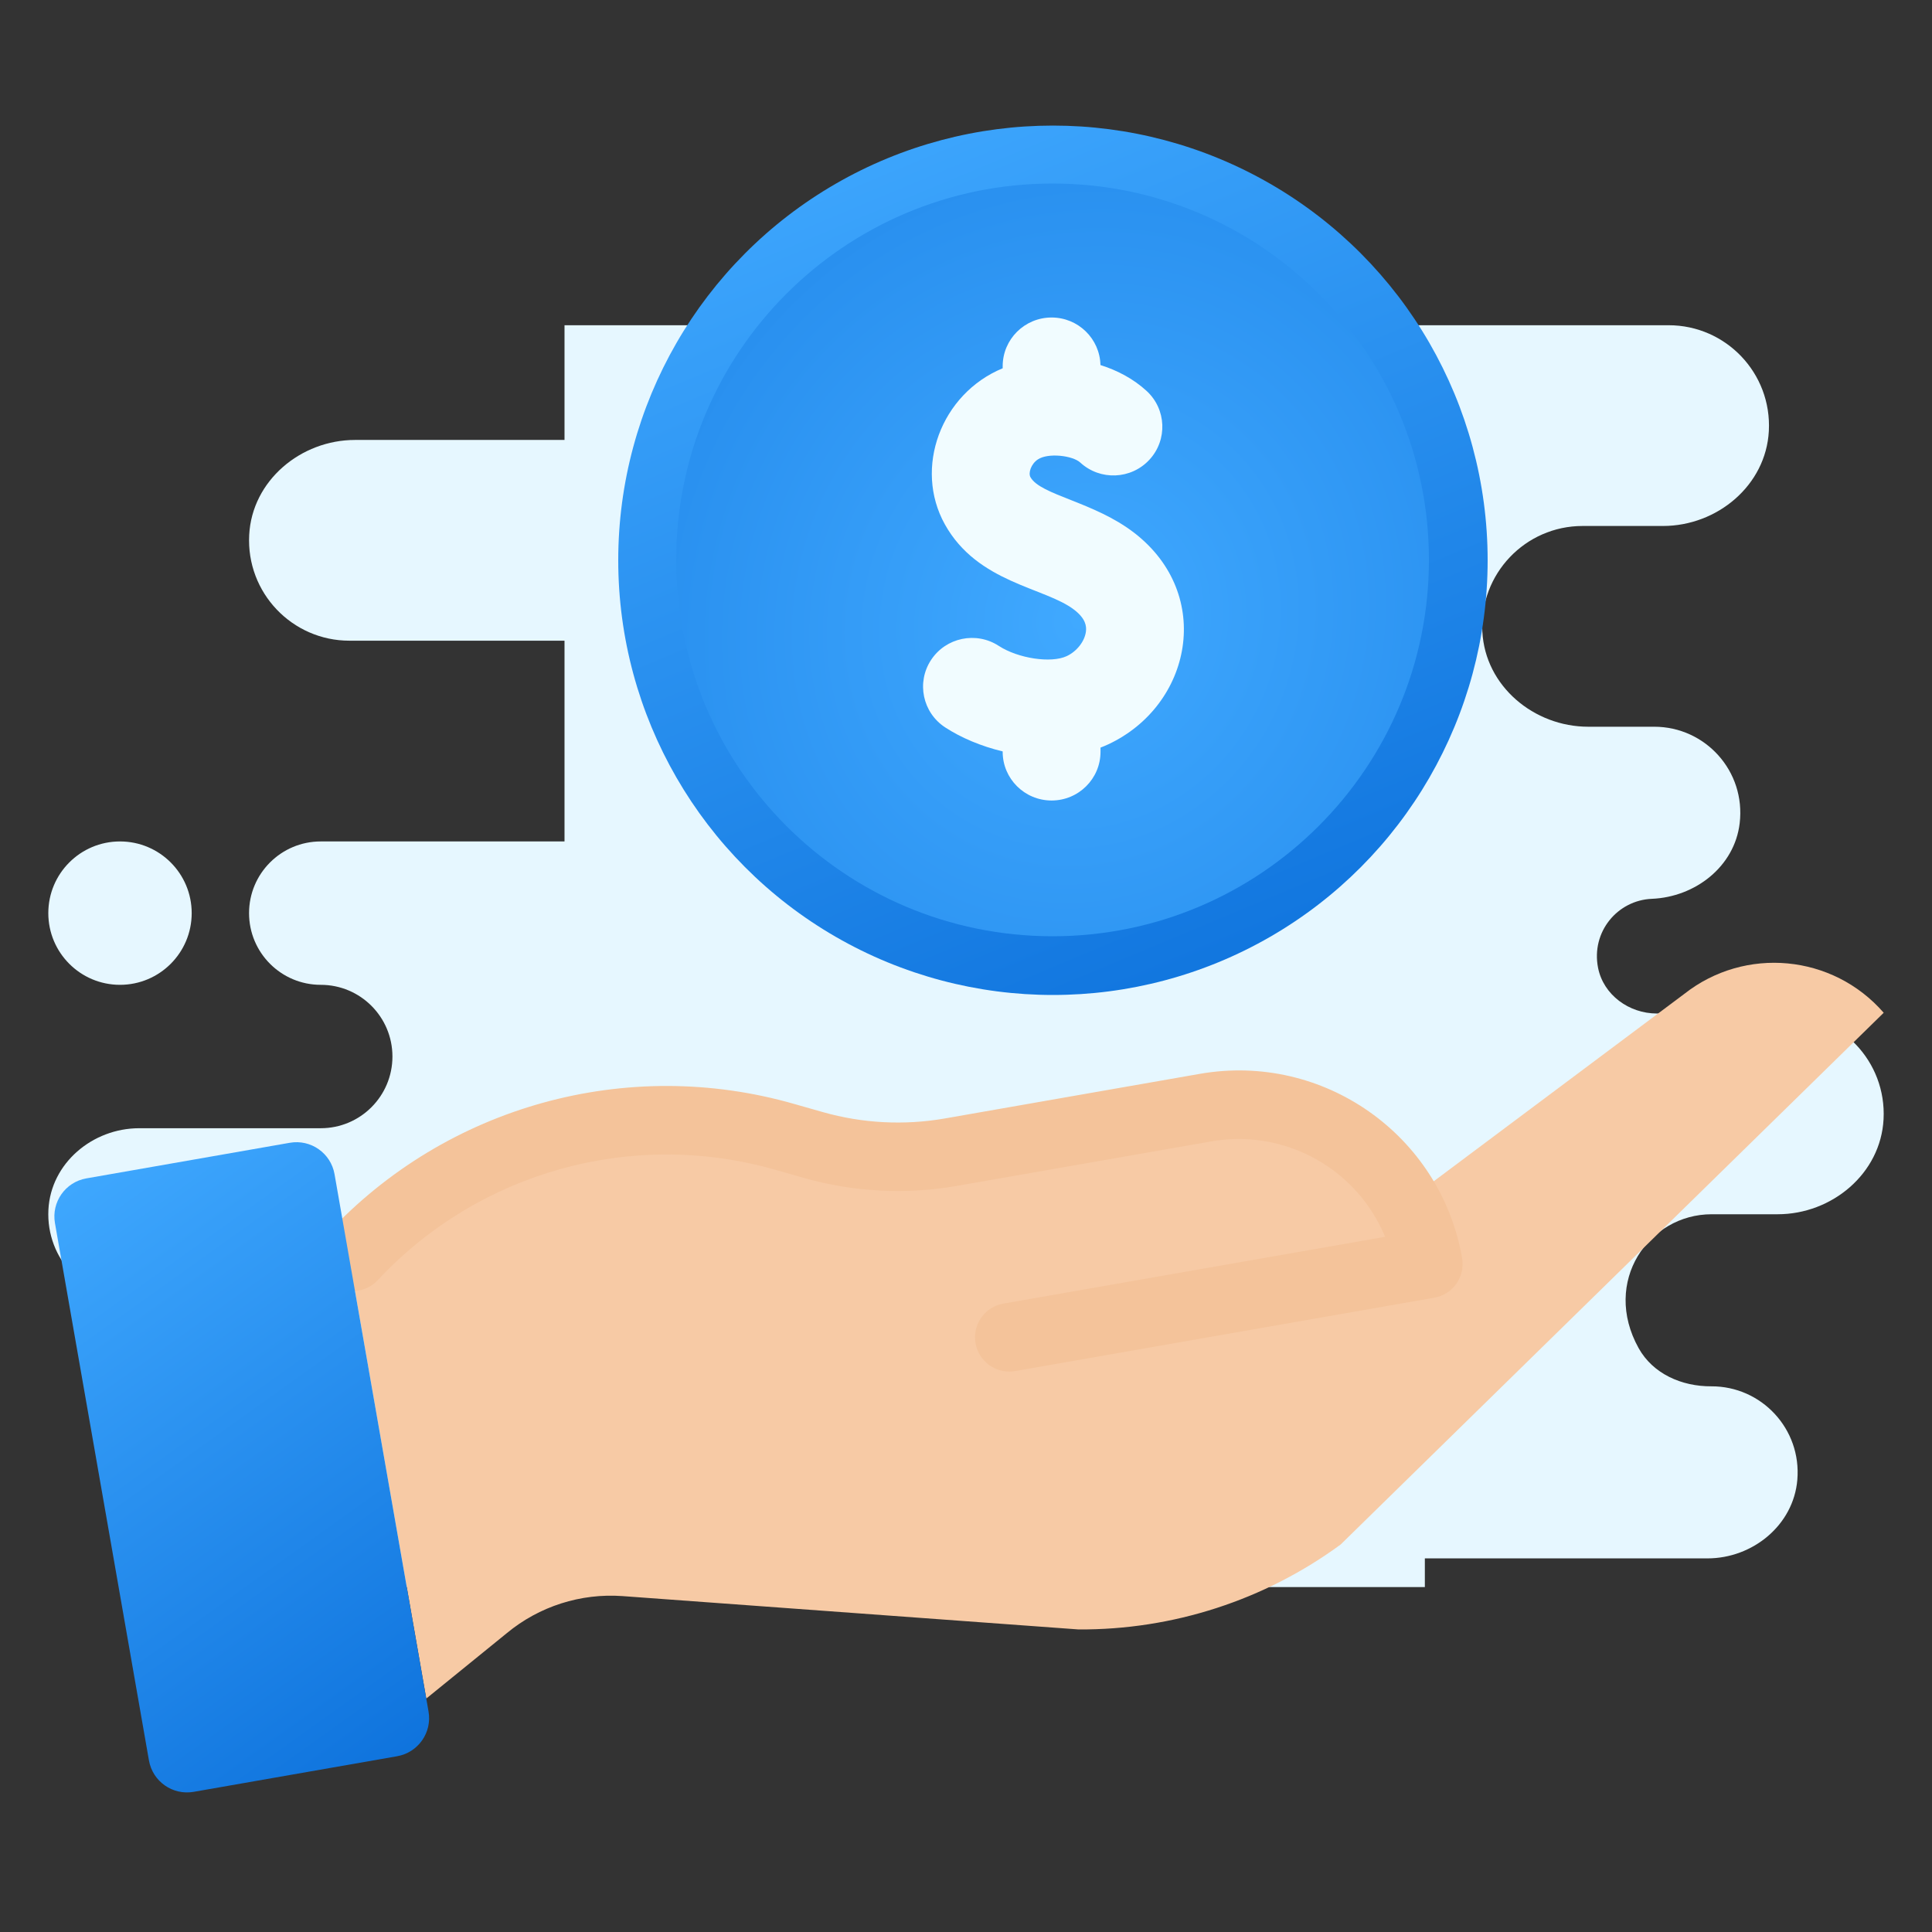 <svg width="200" height="200" viewBox="0 0 200 200" fill="none" xmlns="http://www.w3.org/2000/svg">
<rect x="0" y="0" width="200" height="200" fill="#333333" stroke="none"/>
<path d="M169.629 139.557C171.114 142.223 174.094 143.526 177.146 143.512C182.341 143.488 186.507 147.914 186.058 153.196C185.663 157.874 181.445 161.324 176.748 161.324H147.5V164.293H82.188H58.438H25.782C20.705 164.293 16.62 160.045 16.887 154.909C17.14 150.09 21.462 146.48 26.286 146.48H28.75C32.358 146.48 35.211 143.265 34.608 139.545C34.133 136.627 31.39 134.605 28.433 134.605H13.907C8.83 134.605 4.745 130.357 5.012 125.221C5.265 120.403 9.587 116.793 14.411 116.793H33.204C37.303 116.793 40.625 113.471 40.625 109.371C40.625 105.271 37.303 101.949 33.204 101.949C29.104 101.949 25.782 98.627 25.782 94.527C25.782 90.427 29.104 87.106 33.204 87.106H58.438V66.324H36.172C30.25 66.324 25.482 61.367 25.797 55.376C26.09 49.756 31.134 45.543 36.76 45.543H58.438V33.668H129.688H147.5H172.735C178.657 33.668 183.425 38.626 183.11 44.617C182.816 50.237 177.772 54.449 172.147 54.449H163.828C157.906 54.449 153.138 59.407 153.453 65.398C153.746 71.018 158.79 75.231 164.416 75.231H171.25C176.526 75.231 180.732 79.82 180.091 85.223C179.56 89.703 175.501 92.859 170.995 93.046C167.441 93.194 164.695 96.469 165.431 100.189C165.99 103.003 168.647 104.918 171.514 104.918H184.61C190.532 104.918 195.3 109.876 194.985 115.867C194.691 121.487 189.647 125.699 184.022 125.699H177.188C170.68 125.699 165.805 132.676 169.629 139.557ZM12.422 101.949C16.522 101.949 19.844 98.627 19.844 94.527C19.844 90.427 16.522 87.106 12.422 87.106C8.323 87.106 5.001 90.427 5.001 94.527C5.001 98.627 8.323 101.949 12.422 101.949Z" fill="#E6F7FF"/>
<path d="M145.557 124.425L174.343 102.899C180.643 97.927 189.736 98.782 195 104.841L138.786 159.885C130.92 165.653 121.404 168.738 111.648 168.679L64.457 165.228C60.113 164.913 55.817 166.287 52.463 169.065L44.127 175.835L36.14 130.171L36.512 130.105C47.925 117.912 65.196 113.121 81.257 117.694L84.214 118.537C88.831 119.852 93.688 120.105 98.418 119.276L124.812 114.66C133.096 113.209 141.396 117.117 145.557 124.425V124.425Z" fill="#F7CAA5"/>
<path d="M104.479 141.985C102.639 141.985 101.106 140.576 100.948 138.745C100.789 136.912 102.059 135.263 103.873 134.948L143.383 128.035C143.122 127.398 142.819 126.78 142.478 126.182C139.051 120.181 132.232 116.97 125.423 118.151L99.029 122.768C93.771 123.682 88.376 123.4 83.241 121.946L80.286 121.103C65.502 116.856 49.584 121.271 39.099 132.528C37.762 133.956 35.517 134.031 34.089 132.693C32.659 131.355 32.585 129.11 33.923 127.68C46.222 114.48 64.888 109.303 82.228 114.284L85.184 115.125C89.288 116.29 93.603 116.515 97.807 115.783L124.201 111.165C136.967 108.928 149.128 117.469 151.357 130.237C151.694 132.165 150.405 134.001 148.477 134.339L105.095 141.931C104.891 141.966 104.685 141.985 104.479 141.985V141.985Z" fill="#F4C39A"/>
<circle cx="109" cy="58" r="45" fill="url(#paint0_linear)"/>
<path d="M108.961 96.921C130.478 96.921 147.922 79.478 147.922 57.961C147.922 36.443 130.478 19 108.961 19C87.443 19 70 36.443 70 57.961C70 79.478 87.443 96.921 108.961 96.921Z" fill="url(#paint1_radial)"/>
<path d="M117.444 55.181C113.262 51.937 107.715 51.269 106.672 49.395C106.431 48.961 106.734 48.031 107.433 47.563C108.495 46.851 111.035 47.154 111.828 47.882C113.883 49.77 117.087 49.642 118.984 47.594C120.88 45.547 120.751 42.357 118.695 40.468C117.369 39.251 115.715 38.354 113.919 37.79C113.854 35.062 111.616 32.868 108.861 32.868C106.064 32.868 103.797 35.126 103.797 37.911V38.124C97.395 40.769 94.571 48.455 97.812 54.281C101.206 60.383 108.195 60.79 111.218 63.137C112.412 64.063 112.475 64.844 112.418 65.35C112.304 66.368 111.485 67.426 110.425 67.922C108.81 68.68 105.392 68.164 103.392 66.861C101.052 65.337 97.913 65.99 96.382 68.321C94.851 70.651 95.507 73.776 97.847 75.301C99.492 76.373 101.563 77.25 103.796 77.785V77.826C103.796 80.611 106.064 82.868 108.86 82.868C111.657 82.868 113.925 80.611 113.925 77.826V77.391C114.199 77.286 114.47 77.173 114.737 77.048C123.353 73.012 125.694 61.584 117.444 55.181V55.181Z" fill="#F1FCFF"/>
<path d="M44.127 175.835L44.362 177.177C44.742 179.352 43.286 181.424 41.111 181.805L20.048 185.491C17.872 185.871 15.799 184.416 15.419 182.24L5.689 126.615C5.309 124.439 6.764 122.366 8.94 121.986L30.002 118.3C32.178 117.919 34.251 119.375 34.631 121.551L36.14 130.171L44.127 175.835Z" fill="url(#paint2_linear)"/>
<defs>
<linearGradient id="paint0_linear" x1="75.733" y1="13" x2="121.14" y2="121.663" gradientUnits="userSpaceOnUse">
<stop stop-color="#40A9FF"/>
<stop offset="1" stop-color="#096DD9"/>
</linearGradient>
<radialGradient id="paint1_radial" cx="0" cy="0" r="1" gradientUnits="userSpaceOnUse" gradientTransform="translate(111.891 64.132) rotate(-59.139) scale(113.986 108.013)">
<stop stop-color="#40A9FF"/>
<stop offset="1" stop-color="#096DD9"/>
</radialGradient>
<linearGradient id="paint2_linear" x1="10.221" y1="117.611" x2="56.239" y2="181.932" gradientUnits="userSpaceOnUse">
<stop stop-color="#40A9FF"/>
<stop offset="1" stop-color="#096DD9"/>
</linearGradient>
</defs>
</svg>
